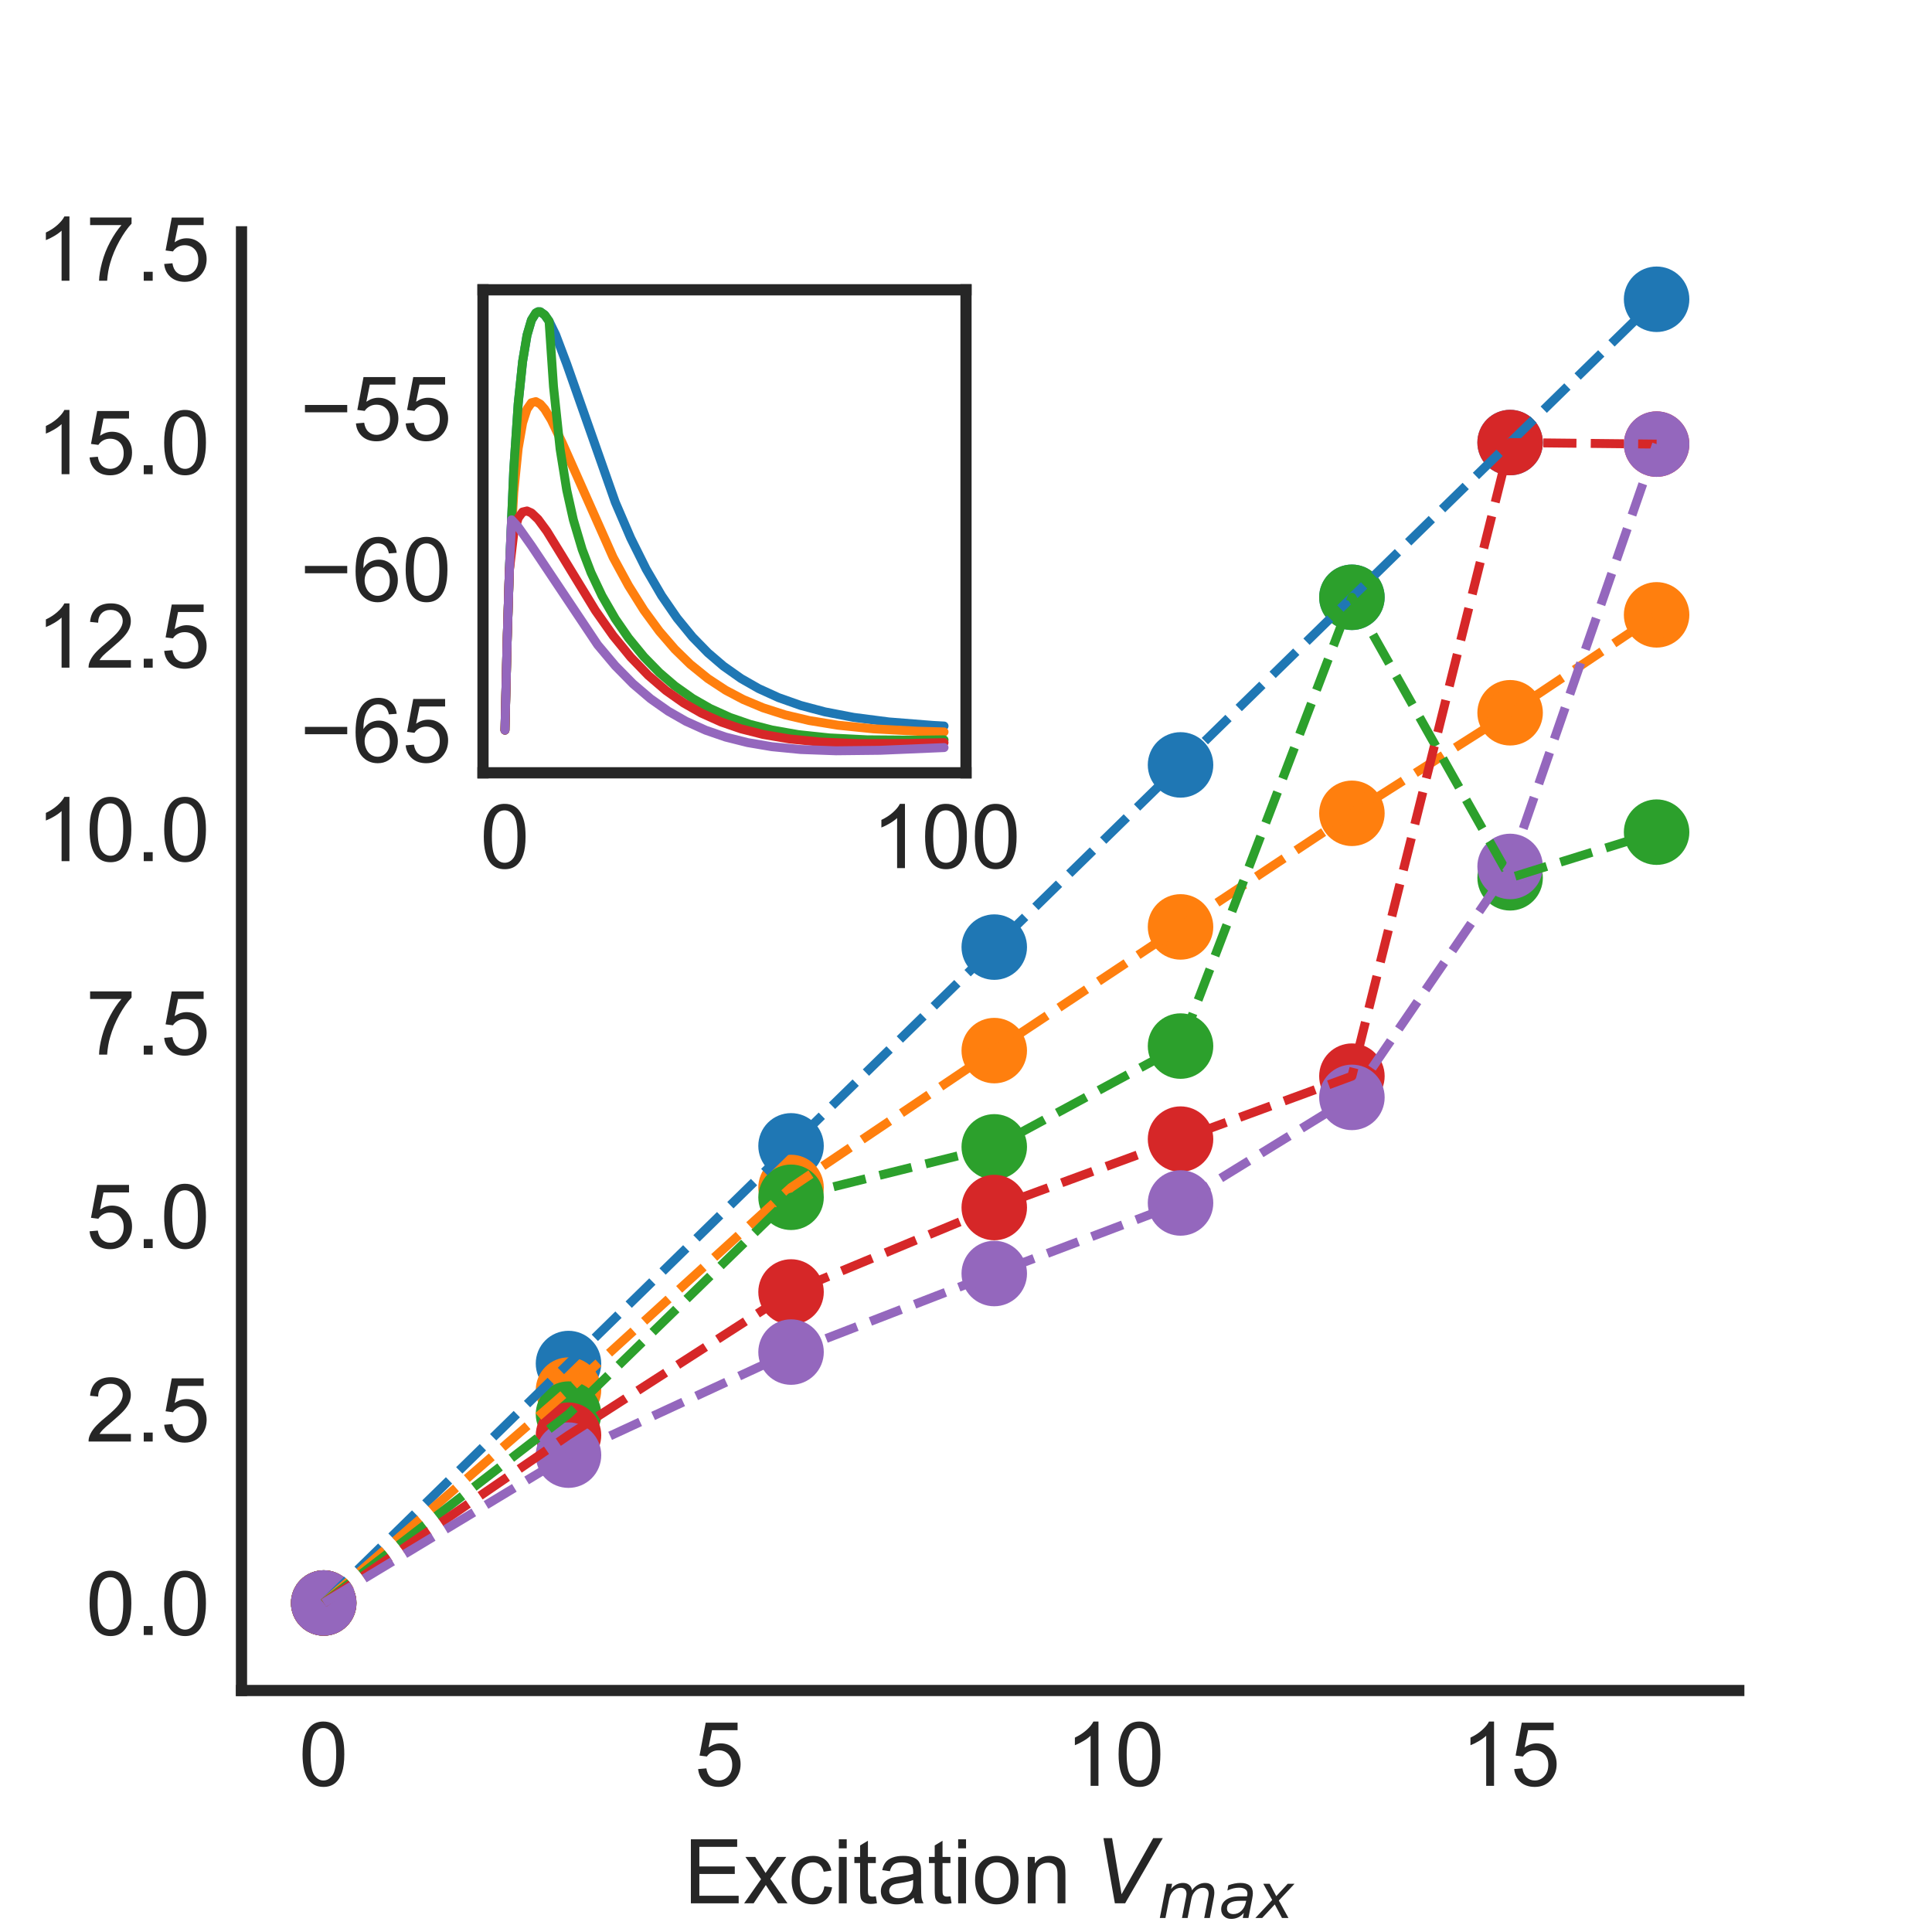 <?xml version="1.0" encoding="utf-8" standalone="no"?>
<!DOCTYPE svg PUBLIC "-//W3C//DTD SVG 1.1//EN"
  "http://www.w3.org/Graphics/SVG/1.1/DTD/svg11.dtd">
<!-- Created with matplotlib (http://matplotlib.org/) -->
<svg height="216pt" version="1.1" viewBox="0 0 216 216" width="216pt" xmlns="http://www.w3.org/2000/svg" xmlns:xlink="http://www.w3.org/1999/xlink">
 <defs>
  <style type="text/css">
*{stroke-linecap:butt;stroke-linejoin:round;}
  </style>
 </defs>
 <g id="figure_1">
  <g id="patch_1">
   <path d="M 0 216 
L 216 216 
L 216 0 
L 0 0 
z
" style="fill:none;opacity:0;"/>
  </g>
  <g id="axes_1">
   <g id="patch_2">
    <path d="M 27 189 
L 194.4 189 
L 194.4 25.92 
L 27 25.92 
z
" style="fill:none;"/>
   </g>
   <g id="PathCollection_1">
    <defs>
     <path d="M 0 3.162 
C 0.839 3.162 1.643 2.829 2.236 2.236 
C 2.829 1.643 3.162 0.839 3.162 0 
C 3.162 -0.839 2.829 -1.643 2.236 -2.236 
C 1.643 -2.829 0.839 -3.162 0 -3.162 
C -0.839 -3.162 -1.643 -2.829 -2.236 -2.236 
C -2.829 -1.643 -3.162 -0.839 -3.162 0 
C -3.162 0.839 -2.829 1.643 -2.236 2.236 
C -1.643 2.829 -0.839 3.162 0 3.162 
z
" id="m52404a0561" style="stroke:#1f77b4;"/>
    </defs>
    <g clip-path="url(#p32ac5da112)">
     <use style="fill:#1f77b4;stroke:#1f77b4;" x="36.19" xlink:href="#m52404a0561" y="179.216"/>
     <use style="fill:#1f77b4;stroke:#1f77b4;" x="63.559" xlink:href="#m52404a0561" y="152.446"/>
     <use style="fill:#1f77b4;stroke:#1f77b4;" x="88.44" xlink:href="#m52404a0561" y="128.109"/>
     <use style="fill:#1f77b4;stroke:#1f77b4;" x="111.159" xlink:href="#m52404a0561" y="105.888"/>
     <use style="fill:#1f77b4;stroke:#1f77b4;" x="131.985" xlink:href="#m52404a0561" y="85.518"/>
     <use style="fill:#1f77b4;stroke:#1f77b4;" x="151.145" xlink:href="#m52404a0561" y="66.777"/>
     <use style="fill:#1f77b4;stroke:#1f77b4;" x="168.833" xlink:href="#m52404a0561" y="49.477"/>
     <use style="fill:#1f77b4;stroke:#1f77b4;" x="185.21" xlink:href="#m52404a0561" y="33.459"/>
    </g>
   </g>
   <g id="PathCollection_2">
    <defs>
     <path d="M 0 3.162 
C 0.839 3.162 1.643 2.829 2.236 2.236 
C 2.829 1.643 3.162 0.839 3.162 0 
C 3.162 -0.839 2.829 -1.643 2.236 -2.236 
C 1.643 -2.829 0.839 -3.162 0 -3.162 
C -0.839 -3.162 -1.643 -2.829 -2.236 -2.236 
C -2.829 -1.643 -3.162 -0.839 -3.162 0 
C -3.162 0.839 -2.829 1.643 -2.236 2.236 
C -1.643 2.829 -0.839 3.162 0 3.162 
z
" id="mdf1a25d5d9" style="stroke:#ff7f0e;"/>
    </defs>
    <g clip-path="url(#p32ac5da112)">
     <use style="fill:#ff7f0e;stroke:#ff7f0e;" x="36.19" xlink:href="#mdf1a25d5d9" y="179.216"/>
     <use style="fill:#ff7f0e;stroke:#ff7f0e;" x="63.559" xlink:href="#mdf1a25d5d9" y="155.417"/>
     <use style="fill:#ff7f0e;stroke:#ff7f0e;" x="88.44" xlink:href="#mdf1a25d5d9" y="132.764"/>
     <use style="fill:#ff7f0e;stroke:#ff7f0e;" x="111.159" xlink:href="#mdf1a25d5d9" y="117.459"/>
     <use style="fill:#ff7f0e;stroke:#ff7f0e;" x="131.985" xlink:href="#mdf1a25d5d9" y="103.63"/>
     <use style="fill:#ff7f0e;stroke:#ff7f0e;" x="151.145" xlink:href="#mdf1a25d5d9" y="90.93"/>
     <use style="fill:#ff7f0e;stroke:#ff7f0e;" x="168.833" xlink:href="#mdf1a25d5d9" y="79.687"/>
     <use style="fill:#ff7f0e;stroke:#ff7f0e;" x="185.21" xlink:href="#mdf1a25d5d9" y="68.741"/>
    </g>
   </g>
   <g id="PathCollection_3">
    <defs>
     <path d="M 0 3.162 
C 0.839 3.162 1.643 2.829 2.236 2.236 
C 2.829 1.643 3.162 0.839 3.162 0 
C 3.162 -0.839 2.829 -1.643 2.236 -2.236 
C 1.643 -2.829 0.839 -3.162 0 -3.162 
C -0.839 -3.162 -1.643 -2.829 -2.236 -2.236 
C -2.829 -1.643 -3.162 -0.839 -3.162 0 
C -3.162 0.839 -2.829 1.643 -2.236 2.236 
C -1.643 2.829 -0.839 3.162 0 3.162 
z
" id="m31ec9fe9e3" style="stroke:#2ca02c;"/>
    </defs>
    <g clip-path="url(#p32ac5da112)">
     <use style="fill:#2ca02c;stroke:#2ca02c;" x="36.19" xlink:href="#m31ec9fe9e3" y="179.216"/>
     <use style="fill:#2ca02c;stroke:#2ca02c;" x="63.559" xlink:href="#m31ec9fe9e3" y="158.1"/>
     <use style="fill:#2ca02c;stroke:#2ca02c;" x="88.44" xlink:href="#m31ec9fe9e3" y="133.858"/>
     <use style="fill:#2ca02c;stroke:#2ca02c;" x="111.159" xlink:href="#m31ec9fe9e3" y="128.221"/>
     <use style="fill:#2ca02c;stroke:#2ca02c;" x="131.985" xlink:href="#m31ec9fe9e3" y="116.953"/>
     <use style="fill:#2ca02c;stroke:#2ca02c;" x="151.145" xlink:href="#m31ec9fe9e3" y="66.777"/>
     <use style="fill:#2ca02c;stroke:#2ca02c;" x="168.833" xlink:href="#m31ec9fe9e3" y="98.14"/>
     <use style="fill:#2ca02c;stroke:#2ca02c;" x="185.21" xlink:href="#m31ec9fe9e3" y="93.036"/>
    </g>
   </g>
   <g id="PathCollection_4">
    <defs>
     <path d="M 0 3.162 
C 0.839 3.162 1.643 2.829 2.236 2.236 
C 2.829 1.643 3.162 0.839 3.162 0 
C 3.162 -0.839 2.829 -1.643 2.236 -2.236 
C 1.643 -2.829 0.839 -3.162 0 -3.162 
C -0.839 -3.162 -1.643 -2.829 -2.236 -2.236 
C -2.829 -1.643 -3.162 -0.839 -3.162 0 
C -3.162 0.839 -2.829 1.643 -2.236 2.236 
C -1.643 2.829 -0.839 3.162 0 3.162 
z
" id="m1e208e2be2" style="stroke:#d62728;"/>
    </defs>
    <g clip-path="url(#p32ac5da112)">
     <use style="fill:#d62728;stroke:#d62728;" x="36.19" xlink:href="#m1e208e2be2" y="179.216"/>
     <use style="fill:#d62728;stroke:#d62728;" x="63.559" xlink:href="#m1e208e2be2" y="160.456"/>
     <use style="fill:#d62728;stroke:#d62728;" x="88.44" xlink:href="#m1e208e2be2" y="144.445"/>
     <use style="fill:#d62728;stroke:#d62728;" x="111.159" xlink:href="#m1e208e2be2" y="135.005"/>
     <use style="fill:#d62728;stroke:#d62728;" x="131.985" xlink:href="#m1e208e2be2" y="127.356"/>
     <use style="fill:#d62728;stroke:#d62728;" x="151.145" xlink:href="#m1e208e2be2" y="120.317"/>
     <use style="fill:#d62728;stroke:#d62728;" x="168.833" xlink:href="#m1e208e2be2" y="49.477"/>
     <use style="fill:#d62728;stroke:#d62728;" x="185.21" xlink:href="#m1e208e2be2" y="49.652"/>
    </g>
   </g>
   <g id="PathCollection_5">
    <defs>
     <path d="M 0 3.162 
C 0.839 3.162 1.643 2.829 2.236 2.236 
C 2.829 1.643 3.162 0.839 3.162 0 
C 3.162 -0.839 2.829 -1.643 2.236 -2.236 
C 1.643 -2.829 0.839 -3.162 0 -3.162 
C -0.839 -3.162 -1.643 -2.829 -2.236 -2.236 
C -2.829 -1.643 -3.162 -0.839 -3.162 0 
C -3.162 0.839 -2.829 1.643 -2.236 2.236 
C -1.643 2.829 -0.839 3.162 0 3.162 
z
" id="ma4bab8cc58" style="stroke:#9467bd;"/>
    </defs>
    <g clip-path="url(#p32ac5da112)">
     <use style="fill:#9467bd;stroke:#9467bd;" x="36.19" xlink:href="#ma4bab8cc58" y="179.216"/>
     <use style="fill:#9467bd;stroke:#9467bd;" x="63.559" xlink:href="#ma4bab8cc58" y="162.687"/>
     <use style="fill:#9467bd;stroke:#9467bd;" x="88.44" xlink:href="#ma4bab8cc58" y="151.164"/>
     <use style="fill:#9467bd;stroke:#9467bd;" x="111.159" xlink:href="#ma4bab8cc58" y="142.381"/>
     <use style="fill:#9467bd;stroke:#9467bd;" x="131.985" xlink:href="#ma4bab8cc58" y="134.492"/>
     <use style="fill:#9467bd;stroke:#9467bd;" x="151.145" xlink:href="#ma4bab8cc58" y="122.689"/>
     <use style="fill:#9467bd;stroke:#9467bd;" x="168.833" xlink:href="#ma4bab8cc58" y="96.87"/>
     <use style="fill:#9467bd;stroke:#9467bd;" x="185.21" xlink:href="#ma4bab8cc58" y="49.652"/>
    </g>
   </g>
   <g id="line2d_1">
    <path clip-path="url(#p32ac5da112)" d="M 36.19 179.216 
L 63.559 152.446 
L 88.44 128.109 
L 111.159 105.888 
L 131.985 85.518 
L 151.145 66.777 
L 168.833 49.477 
L 185.21 33.459 
" style="fill:none;stroke:#1f77b4;stroke-dasharray:3.7,1.6;stroke-dashoffset:0;"/>
   </g>
   <g id="line2d_2">
    <path clip-path="url(#p32ac5da112)" d="M 36.19 179.216 
L 63.559 155.417 
L 88.44 132.764 
L 111.159 117.459 
L 131.985 103.63 
L 151.145 90.93 
L 168.833 79.687 
L 185.21 68.741 
" style="fill:none;stroke:#ff7f0e;stroke-dasharray:3.7,1.6;stroke-dashoffset:0;"/>
   </g>
   <g id="line2d_3">
    <path clip-path="url(#p32ac5da112)" d="M 36.19 179.216 
L 63.559 158.1 
L 88.44 133.858 
L 111.159 128.221 
L 131.985 116.953 
L 151.145 66.777 
L 168.833 98.14 
L 185.21 93.036 
" style="fill:none;stroke:#2ca02c;stroke-dasharray:3.7,1.6;stroke-dashoffset:0;"/>
   </g>
   <g id="line2d_4">
    <path clip-path="url(#p32ac5da112)" d="M 36.19 179.216 
L 63.559 160.456 
L 88.44 144.445 
L 111.159 135.005 
L 131.985 127.356 
L 151.145 120.317 
L 168.833 49.477 
L 185.21 49.652 
" style="fill:none;stroke:#d62728;stroke-dasharray:3.7,1.6;stroke-dashoffset:0;"/>
   </g>
   <g id="line2d_5">
    <path clip-path="url(#p32ac5da112)" d="M 36.19 179.216 
L 63.559 162.687 
L 88.44 151.164 
L 111.159 142.381 
L 131.985 134.492 
L 151.145 122.689 
L 168.833 96.87 
L 185.21 49.652 
" style="fill:none;stroke:#9467bd;stroke-dasharray:3.7,1.6;stroke-dashoffset:0;"/>
   </g>
   <g id="patch_3">
    <path d="M 27 189 
L 27 25.92 
" style="fill:none;stroke:#262626;stroke-linecap:square;stroke-linejoin:miter;stroke-width:1.25;"/>
   </g>
   <g id="patch_4">
    <path d="M 27 189 
L 194.4 189 
" style="fill:none;stroke:#262626;stroke-linecap:square;stroke-linejoin:miter;stroke-width:1.25;"/>
   </g>
   <g id="matplotlib.axis_1">
    <g id="xtick_1">
     <g id="line2d_6"/>
     <g id="text_1">
      <!-- 0 -->
      <defs>
       <path d="M 4.156 35.297 
Q 4.156 48 6.766 55.734 
Q 9.375 63.484 14.516 67.672 
Q 19.672 71.875 27.484 71.875 
Q 33.25 71.875 37.594 69.547 
Q 41.938 67.234 44.766 62.859 
Q 47.609 58.5 49.219 52.219 
Q 50.828 45.953 50.828 35.297 
Q 50.828 22.703 48.234 14.969 
Q 45.656 7.234 40.5 3 
Q 35.359 -1.219 27.484 -1.219 
Q 17.141 -1.219 11.234 6.203 
Q 4.156 15.141 4.156 35.297 
z
M 13.188 35.297 
Q 13.188 17.672 17.312 11.828 
Q 21.438 6 27.484 6 
Q 33.547 6 37.672 11.859 
Q 41.797 17.719 41.797 35.297 
Q 41.797 52.984 37.672 58.781 
Q 33.547 64.594 27.391 64.594 
Q 21.344 64.594 17.719 59.469 
Q 13.188 52.938 13.188 35.297 
z
" id="ArialMT-30"/>
      </defs>
      <g style="fill:#262626;" transform="translate(33.41 199.658)scale(0.1 -0.1)">
       <use xlink:href="#ArialMT-30"/>
      </g>
     </g>
    </g>
    <g id="xtick_2">
     <g id="line2d_7"/>
     <g id="text_2">
      <!-- 5 -->
      <defs>
       <path d="M 4.156 18.75 
L 13.375 19.531 
Q 14.406 12.797 18.141 9.391 
Q 21.875 6 27.156 6 
Q 33.5 6 37.891 10.781 
Q 42.281 15.578 42.281 23.484 
Q 42.281 31 38.062 35.344 
Q 33.844 39.703 27 39.703 
Q 22.75 39.703 19.328 37.766 
Q 15.922 35.844 13.969 32.766 
L 5.719 33.844 
L 12.641 70.609 
L 48.25 70.609 
L 48.25 62.203 
L 19.672 62.203 
L 15.828 42.969 
Q 22.266 47.469 29.344 47.469 
Q 38.719 47.469 45.156 40.969 
Q 51.609 34.469 51.609 24.266 
Q 51.609 14.547 45.953 7.469 
Q 39.062 -1.219 27.156 -1.219 
Q 17.391 -1.219 11.203 4.25 
Q 5.031 9.719 4.156 18.75 
z
" id="ArialMT-35"/>
      </defs>
      <g style="fill:#262626;" transform="translate(77.637 199.658)scale(0.1 -0.1)">
       <use xlink:href="#ArialMT-35"/>
      </g>
     </g>
    </g>
    <g id="xtick_3">
     <g id="line2d_8"/>
     <g id="text_3">
      <!-- 10 -->
      <defs>
       <path d="M 37.25 0 
L 28.469 0 
L 28.469 56 
Q 25.297 52.984 20.141 49.953 
Q 14.984 46.922 10.891 45.406 
L 10.891 53.906 
Q 18.266 57.375 23.781 62.297 
Q 29.297 67.234 31.594 71.875 
L 37.25 71.875 
z
" id="ArialMT-31"/>
      </defs>
      <g style="fill:#262626;" transform="translate(119.084 199.658)scale(0.1 -0.1)">
       <use xlink:href="#ArialMT-31"/>
       <use x="55.615" xlink:href="#ArialMT-30"/>
      </g>
     </g>
    </g>
    <g id="xtick_4">
     <g id="line2d_9"/>
     <g id="text_4">
      <!-- 15 -->
      <g style="fill:#262626;" transform="translate(163.312 199.658)scale(0.1 -0.1)">
       <use xlink:href="#ArialMT-31"/>
       <use x="55.615" xlink:href="#ArialMT-35"/>
      </g>
     </g>
    </g>
    <g id="text_5">
     <!-- Excitation $V_{max}$ -->
     <defs>
      <path d="M 7.906 0 
L 7.906 71.578 
L 59.672 71.578 
L 59.672 63.141 
L 17.391 63.141 
L 17.391 41.219 
L 56.984 41.219 
L 56.984 32.812 
L 17.391 32.812 
L 17.391 8.453 
L 61.328 8.453 
L 61.328 0 
z
" id="ArialMT-45"/>
      <path d="M 0.734 0 
L 19.672 26.953 
L 2.156 51.859 
L 13.141 51.859 
L 21.094 39.703 
Q 23.344 36.234 24.703 33.891 
Q 26.859 37.109 28.656 39.594 
L 37.406 51.859 
L 47.906 51.859 
L 29.984 27.438 
L 49.266 0 
L 38.484 0 
L 27.828 16.109 
L 25 20.453 
L 11.375 0 
z
" id="ArialMT-78"/>
      <path d="M 40.438 19 
L 49.078 17.875 
Q 47.656 8.938 41.812 3.875 
Q 35.984 -1.172 27.484 -1.172 
Q 16.844 -1.172 10.375 5.781 
Q 3.906 12.75 3.906 25.734 
Q 3.906 34.125 6.688 40.422 
Q 9.469 46.734 15.156 49.875 
Q 20.844 53.031 27.547 53.031 
Q 35.984 53.031 41.359 48.75 
Q 46.734 44.484 48.25 36.625 
L 39.703 35.297 
Q 38.484 40.531 35.375 43.156 
Q 32.281 45.797 27.875 45.797 
Q 21.234 45.797 17.078 41.031 
Q 12.938 36.281 12.938 25.984 
Q 12.938 15.531 16.938 10.797 
Q 20.953 6.062 27.391 6.062 
Q 32.562 6.062 36.031 9.234 
Q 39.5 12.406 40.438 19 
z
" id="ArialMT-63"/>
      <path d="M 6.641 61.469 
L 6.641 71.578 
L 15.438 71.578 
L 15.438 61.469 
z
M 6.641 0 
L 6.641 51.859 
L 15.438 51.859 
L 15.438 0 
z
" id="ArialMT-69"/>
      <path d="M 25.781 7.859 
L 27.047 0.094 
Q 23.344 -0.688 20.406 -0.688 
Q 15.625 -0.688 12.984 0.828 
Q 10.359 2.344 9.281 4.812 
Q 8.203 7.281 8.203 15.188 
L 8.203 45.016 
L 1.766 45.016 
L 1.766 51.859 
L 8.203 51.859 
L 8.203 64.703 
L 16.938 69.969 
L 16.938 51.859 
L 25.781 51.859 
L 25.781 45.016 
L 16.938 45.016 
L 16.938 14.703 
Q 16.938 10.938 17.406 9.859 
Q 17.875 8.797 18.922 8.156 
Q 19.969 7.516 21.922 7.516 
Q 23.391 7.516 25.781 7.859 
z
" id="ArialMT-74"/>
      <path d="M 40.438 6.391 
Q 35.547 2.25 31.031 0.531 
Q 26.516 -1.172 21.344 -1.172 
Q 12.797 -1.172 8.203 3 
Q 3.609 7.172 3.609 13.672 
Q 3.609 17.484 5.344 20.625 
Q 7.078 23.781 9.891 25.688 
Q 12.703 27.594 16.219 28.562 
Q 18.797 29.25 24.031 29.891 
Q 34.672 31.156 39.703 32.906 
Q 39.75 34.719 39.75 35.203 
Q 39.75 40.578 37.25 42.781 
Q 33.891 45.75 27.25 45.75 
Q 21.047 45.75 18.094 43.578 
Q 15.141 41.406 13.719 35.891 
L 5.125 37.062 
Q 6.297 42.578 8.984 45.969 
Q 11.672 49.359 16.75 51.188 
Q 21.828 53.031 28.516 53.031 
Q 35.156 53.031 39.297 51.469 
Q 43.453 49.906 45.406 47.531 
Q 47.359 45.172 48.141 41.547 
Q 48.578 39.312 48.578 33.453 
L 48.578 21.734 
Q 48.578 9.469 49.141 6.219 
Q 49.703 2.984 51.375 0 
L 42.188 0 
Q 40.828 2.734 40.438 6.391 
z
M 39.703 26.031 
Q 34.906 24.078 25.344 22.703 
Q 19.922 21.922 17.672 20.938 
Q 15.438 19.969 14.203 18.094 
Q 12.984 16.219 12.984 13.922 
Q 12.984 10.406 15.641 8.062 
Q 18.312 5.719 23.438 5.719 
Q 28.516 5.719 32.469 7.938 
Q 36.422 10.156 38.281 14.016 
Q 39.703 17 39.703 22.797 
z
" id="ArialMT-61"/>
      <path d="M 3.328 25.922 
Q 3.328 40.328 11.328 47.266 
Q 18.016 53.031 27.641 53.031 
Q 38.328 53.031 45.109 46.016 
Q 51.906 39.016 51.906 26.656 
Q 51.906 16.656 48.906 10.906 
Q 45.906 5.172 40.156 2 
Q 34.422 -1.172 27.641 -1.172 
Q 16.75 -1.172 10.031 5.812 
Q 3.328 12.797 3.328 25.922 
z
M 12.359 25.922 
Q 12.359 15.969 16.703 11.016 
Q 21.047 6.062 27.641 6.062 
Q 34.188 6.062 38.531 11.031 
Q 42.875 16.016 42.875 26.219 
Q 42.875 35.844 38.5 40.797 
Q 34.125 45.75 27.641 45.75 
Q 21.047 45.75 16.703 40.812 
Q 12.359 35.891 12.359 25.922 
z
" id="ArialMT-6f"/>
      <path d="M 6.594 0 
L 6.594 51.859 
L 14.5 51.859 
L 14.5 44.484 
Q 20.219 53.031 31 53.031 
Q 35.688 53.031 39.625 51.344 
Q 43.562 49.656 45.516 46.922 
Q 47.469 44.188 48.25 40.438 
Q 48.734 37.984 48.734 31.891 
L 48.734 0 
L 39.938 0 
L 39.938 31.547 
Q 39.938 36.922 38.906 39.578 
Q 37.891 42.234 35.281 43.812 
Q 32.672 45.406 29.156 45.406 
Q 23.531 45.406 19.453 41.844 
Q 15.375 38.281 15.375 28.328 
L 15.375 0 
z
" id="ArialMT-6e"/>
      <path id="ArialMT-20"/>
      <path d="M 20.609 0 
L 7.812 72.906 
L 17.484 72.906 
L 28.078 10.203 
L 63.484 72.906 
L 74.219 72.906 
L 32.078 0 
z
" id="DejaVuSans-Oblique-56"/>
      <path d="M 89.797 33.016 
L 83.406 0 
L 74.422 0 
L 80.719 32.719 
Q 81.109 34.812 81.297 36.328 
Q 81.5 37.844 81.5 38.922 
Q 81.5 43.312 79.047 45.75 
Q 76.609 48.188 72.219 48.188 
Q 65.672 48.188 60.547 43.281 
Q 55.422 38.375 53.906 30.516 
L 47.906 0 
L 38.922 0 
L 45.312 32.719 
Q 45.703 34.516 45.891 36.047 
Q 46.094 37.594 46.094 38.812 
Q 46.094 43.266 43.656 45.719 
Q 41.219 48.188 36.922 48.188 
Q 30.281 48.188 25.141 43.281 
Q 20.016 38.375 18.5 30.516 
L 12.5 0 
L 3.516 0 
L 14.203 54.688 
L 23.188 54.688 
L 21.484 46.188 
Q 25.141 50.984 30.047 53.484 
Q 34.969 56 40.578 56 
Q 46.531 56 50.359 52.875 
Q 54.203 49.75 54.984 44.188 
Q 59.078 49.953 64.469 52.969 
Q 69.875 56 75.875 56 
Q 82.906 56 86.734 51.953 
Q 90.578 47.906 90.578 40.484 
Q 90.578 38.875 90.375 36.938 
Q 90.188 35.016 89.797 33.016 
z
" id="DejaVuSans-Oblique-6d"/>
      <path d="M 53.719 31.203 
L 47.609 0 
L 38.625 0 
L 40.281 8.297 
Q 36.328 3.422 31.266 1 
Q 26.219 -1.422 20.016 -1.422 
Q 13.031 -1.422 8.562 2.844 
Q 4.109 7.125 4.109 13.812 
Q 4.109 23.391 11.75 28.953 
Q 19.391 34.516 32.812 34.516 
L 45.312 34.516 
L 45.797 36.922 
Q 45.906 37.312 45.953 37.766 
Q 46 38.234 46 39.203 
Q 46 43.562 42.453 45.969 
Q 38.922 48.391 32.516 48.391 
Q 28.125 48.391 23.5 47.266 
Q 18.891 46.141 14.016 43.891 
L 15.578 52.203 
Q 20.656 54.109 25.516 55.047 
Q 30.375 56 34.906 56 
Q 44.578 56 49.625 51.797 
Q 54.688 47.609 54.688 39.594 
Q 54.688 37.984 54.438 35.812 
Q 54.203 33.641 53.719 31.203 
z
M 44 27.484 
L 35.016 27.484 
Q 23.969 27.484 18.672 24.531 
Q 13.375 21.578 13.375 15.375 
Q 13.375 11.078 16.078 8.641 
Q 18.797 6.203 23.578 6.203 
Q 30.906 6.203 36.375 11.453 
Q 41.844 16.703 43.609 25.484 
z
" id="DejaVuSans-Oblique-61"/>
      <path d="M 60.016 54.688 
L 34.906 27.875 
L 50.297 0 
L 39.984 0 
L 28.422 21.688 
L 8.297 0 
L -2.594 0 
L 24.312 28.812 
L 10.016 54.688 
L 20.312 54.688 
L 30.812 34.906 
L 49.125 54.688 
z
" id="DejaVuSans-Oblique-78"/>
     </defs>
     <g style="fill:#262626;" transform="translate(76.45 212.803)scale(0.1 -0.1)">
      <use transform="translate(0 0.094)" xlink:href="#ArialMT-45"/>
      <use transform="translate(66.699 0.094)" xlink:href="#ArialMT-78"/>
      <use transform="translate(116.699 0.094)" xlink:href="#ArialMT-63"/>
      <use transform="translate(166.699 0.094)" xlink:href="#ArialMT-69"/>
      <use transform="translate(188.916 0.094)" xlink:href="#ArialMT-74"/>
      <use transform="translate(216.699 0.094)" xlink:href="#ArialMT-61"/>
      <use transform="translate(272.314 0.094)" xlink:href="#ArialMT-74"/>
      <use transform="translate(300.098 0.094)" xlink:href="#ArialMT-69"/>
      <use transform="translate(322.314 0.094)" xlink:href="#ArialMT-6f"/>
      <use transform="translate(377.93 0.094)" xlink:href="#ArialMT-6e"/>
      <use transform="translate(433.545 0.094)" xlink:href="#ArialMT-20"/>
      <use transform="translate(461.328 0.094)" xlink:href="#DejaVuSans-Oblique-56"/>
      <use transform="translate(529.736 -16.312)scale(0.7)" xlink:href="#DejaVuSans-Oblique-6d"/>
      <use transform="translate(597.925 -16.312)scale(0.7)" xlink:href="#DejaVuSans-Oblique-61"/>
      <use transform="translate(640.82 -16.312)scale(0.7)" xlink:href="#DejaVuSans-Oblique-78"/>
     </g>
    </g>
   </g>
   <g id="matplotlib.axis_2">
    <g id="ytick_1">
     <g id="line2d_10"/>
     <g id="text_6">
      <!-- 0.0 -->
      <defs>
       <path d="M 9.078 0 
L 9.078 10.016 
L 19.094 10.016 
L 19.094 0 
z
" id="ArialMT-2e"/>
      </defs>
      <g style="fill:#262626;" transform="translate(9.6 182.794)scale(0.1 -0.1)">
       <use xlink:href="#ArialMT-30"/>
       <use x="55.615" xlink:href="#ArialMT-2e"/>
       <use x="83.398" xlink:href="#ArialMT-30"/>
      </g>
     </g>
    </g>
    <g id="ytick_2">
     <g id="line2d_11"/>
     <g id="text_7">
      <!-- 2.5 -->
      <defs>
       <path d="M 50.344 8.453 
L 50.344 0 
L 3.031 0 
Q 2.938 3.172 4.047 6.109 
Q 5.859 10.938 9.828 15.625 
Q 13.812 20.312 21.344 26.469 
Q 33.016 36.031 37.109 41.625 
Q 41.219 47.219 41.219 52.203 
Q 41.219 57.422 37.469 61 
Q 33.734 64.594 27.734 64.594 
Q 21.391 64.594 17.578 60.781 
Q 13.766 56.984 13.719 50.25 
L 4.688 51.172 
Q 5.609 61.281 11.656 66.578 
Q 17.719 71.875 27.938 71.875 
Q 38.234 71.875 44.234 66.156 
Q 50.25 60.453 50.25 52 
Q 50.25 47.703 48.484 43.547 
Q 46.734 39.406 42.656 34.812 
Q 38.578 30.219 29.109 22.219 
Q 21.188 15.578 18.938 13.203 
Q 16.703 10.844 15.234 8.453 
z
" id="ArialMT-32"/>
      </defs>
      <g style="fill:#262626;" transform="translate(9.6 161.165)scale(0.1 -0.1)">
       <use xlink:href="#ArialMT-32"/>
       <use x="55.615" xlink:href="#ArialMT-2e"/>
       <use x="83.398" xlink:href="#ArialMT-35"/>
      </g>
     </g>
    </g>
    <g id="ytick_3">
     <g id="line2d_12"/>
     <g id="text_8">
      <!-- 5.0 -->
      <g style="fill:#262626;" transform="translate(9.6 139.535)scale(0.1 -0.1)">
       <use xlink:href="#ArialMT-35"/>
       <use x="55.615" xlink:href="#ArialMT-2e"/>
       <use x="83.398" xlink:href="#ArialMT-30"/>
      </g>
     </g>
    </g>
    <g id="ytick_4">
     <g id="line2d_13"/>
     <g id="text_9">
      <!-- 7.5 -->
      <defs>
       <path d="M 4.734 62.203 
L 4.734 70.656 
L 51.078 70.656 
L 51.078 63.812 
Q 44.234 56.547 37.516 44.484 
Q 30.812 32.422 27.156 19.672 
Q 24.516 10.688 23.781 0 
L 14.75 0 
Q 14.891 8.453 18.062 20.406 
Q 21.234 32.375 27.172 43.484 
Q 33.109 54.594 39.797 62.203 
z
" id="ArialMT-37"/>
      </defs>
      <g style="fill:#262626;" transform="translate(9.6 117.906)scale(0.1 -0.1)">
       <use xlink:href="#ArialMT-37"/>
       <use x="55.615" xlink:href="#ArialMT-2e"/>
       <use x="83.398" xlink:href="#ArialMT-35"/>
      </g>
     </g>
    </g>
    <g id="ytick_5">
     <g id="line2d_14"/>
     <g id="text_10">
      <!-- 10.0 -->
      <g style="fill:#262626;" transform="translate(4.039 96.276)scale(0.1 -0.1)">
       <use xlink:href="#ArialMT-31"/>
       <use x="55.615" xlink:href="#ArialMT-30"/>
       <use x="111.23" xlink:href="#ArialMT-2e"/>
       <use x="139.014" xlink:href="#ArialMT-30"/>
      </g>
     </g>
    </g>
    <g id="ytick_6">
     <g id="line2d_15"/>
     <g id="text_11">
      <!-- 12.5 -->
      <g style="fill:#262626;" transform="translate(4.039 74.646)scale(0.1 -0.1)">
       <use xlink:href="#ArialMT-31"/>
       <use x="55.615" xlink:href="#ArialMT-32"/>
       <use x="111.23" xlink:href="#ArialMT-2e"/>
       <use x="139.014" xlink:href="#ArialMT-35"/>
      </g>
     </g>
    </g>
    <g id="ytick_7">
     <g id="line2d_16"/>
     <g id="text_12">
      <!-- 15.0 -->
      <g style="fill:#262626;" transform="translate(4.039 53.017)scale(0.1 -0.1)">
       <use xlink:href="#ArialMT-31"/>
       <use x="55.615" xlink:href="#ArialMT-35"/>
       <use x="111.23" xlink:href="#ArialMT-2e"/>
       <use x="139.014" xlink:href="#ArialMT-30"/>
      </g>
     </g>
    </g>
    <g id="ytick_8">
     <g id="line2d_17"/>
     <g id="text_13">
      <!-- 17.5 -->
      <g style="fill:#262626;" transform="translate(4.039 31.387)scale(0.1 -0.1)">
       <use xlink:href="#ArialMT-31"/>
       <use x="55.615" xlink:href="#ArialMT-37"/>
       <use x="111.23" xlink:href="#ArialMT-2e"/>
       <use x="139.014" xlink:href="#ArialMT-35"/>
      </g>
     </g>
    </g>
    <g id="text_14">
     <!-- Control  $V_{max}$ -->
     <defs>
      <path d="M 58.797 25.094 
L 68.266 22.703 
Q 65.281 11.031 57.547 4.906 
Q 49.812 -1.219 38.625 -1.219 
Q 27.047 -1.219 19.797 3.484 
Q 12.547 8.203 8.766 17.141 
Q 4.984 26.078 4.984 36.328 
Q 4.984 47.516 9.25 55.828 
Q 13.531 64.156 21.406 68.469 
Q 29.297 72.797 38.766 72.797 
Q 49.516 72.797 56.828 67.328 
Q 64.156 61.859 67.047 51.953 
L 57.719 49.75 
Q 55.219 57.562 50.484 61.125 
Q 45.75 64.703 38.578 64.703 
Q 30.328 64.703 24.781 60.734 
Q 19.234 56.781 16.984 50.109 
Q 14.75 43.453 14.75 36.375 
Q 14.75 27.25 17.406 20.438 
Q 20.062 13.625 25.672 10.25 
Q 31.297 6.891 37.844 6.891 
Q 45.797 6.891 51.312 11.469 
Q 56.844 16.062 58.797 25.094 
z
" id="ArialMT-43"/>
      <path d="M 6.5 0 
L 6.5 51.859 
L 14.406 51.859 
L 14.406 44 
Q 17.438 49.516 20 51.266 
Q 22.562 53.031 25.641 53.031 
Q 30.078 53.031 34.672 50.203 
L 31.641 42.047 
Q 28.422 43.953 25.203 43.953 
Q 22.312 43.953 20.016 42.219 
Q 17.719 40.484 16.75 37.406 
Q 15.281 32.719 15.281 27.156 
L 15.281 0 
z
" id="ArialMT-72"/>
      <path d="M 6.391 0 
L 6.391 71.578 
L 15.188 71.578 
L 15.188 0 
z
" id="ArialMT-6c"/>
     </defs>
     <g style="fill:#262626;" transform="translate(-1.948 137.56)rotate(-90)scale(0.1 -0.1)">
      <use transform="translate(0 0.094)" xlink:href="#ArialMT-43"/>
      <use transform="translate(72.217 0.094)" xlink:href="#ArialMT-6f"/>
      <use transform="translate(127.832 0.094)" xlink:href="#ArialMT-6e"/>
      <use transform="translate(183.447 0.094)" xlink:href="#ArialMT-74"/>
      <use transform="translate(211.23 0.094)" xlink:href="#ArialMT-72"/>
      <use transform="translate(244.531 0.094)" xlink:href="#ArialMT-6f"/>
      <use transform="translate(300.146 0.094)" xlink:href="#ArialMT-6c"/>
      <use transform="translate(322.363 0.094)" xlink:href="#ArialMT-20"/>
      <use transform="translate(350.146 0.094)" xlink:href="#ArialMT-20"/>
      <use transform="translate(377.93 0.094)" xlink:href="#DejaVuSans-Oblique-56"/>
      <use transform="translate(446.338 -16.312)scale(0.7)" xlink:href="#DejaVuSans-Oblique-6d"/>
      <use transform="translate(514.526 -16.312)scale(0.7)" xlink:href="#DejaVuSans-Oblique-61"/>
      <use transform="translate(557.422 -16.312)scale(0.7)" xlink:href="#DejaVuSans-Oblique-78"/>
     </g>
    </g>
   </g>
  </g>
  <g id="axes_2">
   <g id="patch_5">
    <path d="M 54 86.4 
L 108 86.4 
L 108 32.4 
L 54 32.4 
z
" style="fill:none;"/>
   </g>
   <g id="line2d_18">
    <path clip-path="url(#p1390ad43af)" d="M 56.455 81.628 
L 56.701 71.659 
L 56.948 63.784 
L 57.441 52.464 
L 57.935 45.138 
L 58.428 40.417 
L 58.921 37.474 
L 59.415 35.783 
L 59.908 34.991 
L 60.155 34.855 
L 60.402 34.858 
L 60.895 35.207 
L 61.388 35.912 
L 62.128 37.436 
L 63.362 40.702 
L 68.789 56.149 
L 70.516 60.165 
L 72.243 63.634 
L 73.969 66.596 
L 75.696 69.104 
L 77.423 71.216 
L 79.15 72.987 
L 80.877 74.467 
L 82.85 75.859 
L 84.824 76.985 
L 87.044 77.996 
L 89.511 78.867 
L 92.224 79.587 
L 95.431 80.202 
L 99.378 80.712 
L 104.312 81.102 
L 105.545 81.17 
L 105.545 81.17 
" style="fill:none;stroke:#1f77b4;stroke-linecap:round;"/>
   </g>
   <g id="line2d_19">
    <path clip-path="url(#p1390ad43af)" d="M 56.455 81.628 
L 56.701 71.659 
L 56.948 63.784 
L 57.441 55.031 
L 57.935 50.119 
L 58.428 47.286 
L 58.921 45.738 
L 59.415 45.032 
L 59.908 44.902 
L 60.402 45.176 
L 60.895 45.737 
L 61.635 46.948 
L 62.868 49.531 
L 68.542 62.3 
L 70.269 65.475 
L 71.996 68.227 
L 73.723 70.584 
L 75.45 72.585 
L 77.176 74.271 
L 79.15 75.867 
L 81.123 77.162 
L 83.097 78.206 
L 85.317 79.136 
L 87.784 79.925 
L 90.497 80.562 
L 93.704 81.083 
L 97.651 81.485 
L 102.585 81.751 
L 105.545 81.832 
L 105.545 81.832 
" style="fill:none;stroke:#ff7f0e;stroke-linecap:round;"/>
   </g>
   <g id="line2d_20">
    <path clip-path="url(#p1390ad43af)" d="M 56.455 81.628 
L 56.701 71.659 
L 56.948 63.784 
L 57.441 52.464 
L 57.935 45.138 
L 58.428 40.417 
L 58.921 37.474 
L 59.415 35.783 
L 59.908 34.991 
L 60.155 34.855 
L 60.402 34.858 
L 60.895 35.207 
L 61.388 35.912 
L 61.882 43.216 
L 62.622 50.211 
L 63.362 54.798 
L 64.102 58.116 
L 65.089 61.436 
L 66.075 64.016 
L 67.309 66.624 
L 68.789 69.186 
L 70.269 71.329 
L 71.996 73.437 
L 73.723 75.205 
L 75.45 76.688 
L 77.423 78.085 
L 79.397 79.214 
L 81.617 80.215 
L 83.837 80.982 
L 86.304 81.614 
L 89.264 82.134 
L 92.718 82.5 
L 96.911 82.71 
L 102.585 82.752 
L 105.545 82.713 
L 105.545 82.713 
" style="fill:none;stroke:#2ca02c;stroke-linecap:round;"/>
   </g>
   <g id="line2d_21">
    <path clip-path="url(#p1390ad43af)" d="M 56.455 81.628 
L 56.701 71.659 
L 56.948 63.784 
L 57.441 59.619 
L 57.935 57.914 
L 58.428 57.242 
L 58.921 57.127 
L 59.415 57.345 
L 60.155 58.05 
L 61.142 59.39 
L 62.868 62.198 
L 66.569 68.26 
L 68.542 71.061 
L 70.516 73.475 
L 72.489 75.514 
L 74.463 77.208 
L 76.436 78.598 
L 78.41 79.724 
L 80.63 80.723 
L 82.85 81.486 
L 85.317 82.111 
L 88.277 82.617 
L 91.731 82.961 
L 95.925 83.135 
L 101.598 83.121 
L 105.545 83.023 
L 105.545 83.023 
" style="fill:none;stroke:#d62728;stroke-linecap:round;"/>
   </g>
   <g id="line2d_22">
    <path clip-path="url(#p1390ad43af)" d="M 56.455 81.628 
L 56.701 71.659 
L 56.948 63.784 
L 57.195 58.114 
L 57.935 58.919 
L 59.415 61.011 
L 66.815 72.087 
L 68.789 74.435 
L 70.762 76.441 
L 72.736 78.122 
L 74.709 79.51 
L 76.683 80.638 
L 78.903 81.641 
L 81.123 82.405 
L 83.59 83.024 
L 86.304 83.483 
L 89.511 83.796 
L 93.458 83.94 
L 98.392 83.885 
L 105.545 83.581 
L 105.545 83.581 
" style="fill:none;stroke:#9467bd;stroke-linecap:round;"/>
   </g>
   <g id="patch_6">
    <path d="M 54 86.4 
L 54 32.4 
" style="fill:none;stroke:#262626;stroke-linecap:square;stroke-linejoin:miter;stroke-width:1.25;"/>
   </g>
   <g id="patch_7">
    <path d="M 108 86.4 
L 108 32.4 
" style="fill:none;stroke:#262626;stroke-linecap:square;stroke-linejoin:miter;stroke-width:1.25;"/>
   </g>
   <g id="patch_8">
    <path d="M 54 86.4 
L 108 86.4 
" style="fill:none;stroke:#262626;stroke-linecap:square;stroke-linejoin:miter;stroke-width:1.25;"/>
   </g>
   <g id="patch_9">
    <path d="M 54 32.4 
L 108 32.4 
" style="fill:none;stroke:#262626;stroke-linecap:square;stroke-linejoin:miter;stroke-width:1.25;"/>
   </g>
   <g id="matplotlib.axis_3">
    <g id="xtick_5">
     <g id="line2d_23"/>
     <g id="text_15">
      <!-- 0 -->
      <g style="fill:#262626;" transform="translate(53.674 97.058)scale(0.1 -0.1)">
       <use xlink:href="#ArialMT-30"/>
      </g>
     </g>
    </g>
    <g id="xtick_6">
     <g id="line2d_24"/>
     <g id="text_16">
      <!-- 100 -->
      <g style="fill:#262626;" transform="translate(97.451 97.058)scale(0.1 -0.1)">
       <use xlink:href="#ArialMT-31"/>
       <use x="55.615" xlink:href="#ArialMT-30"/>
       <use x="111.23" xlink:href="#ArialMT-30"/>
      </g>
     </g>
    </g>
   </g>
   <g id="matplotlib.axis_4">
    <g id="ytick_9">
     <g id="line2d_25"/>
     <g id="text_17">
      <!-- −65 -->
      <defs>
       <path d="M 52.828 31.203 
L 5.562 31.203 
L 5.562 39.406 
L 52.828 39.406 
z
" id="ArialMT-2212"/>
       <path d="M 49.75 54.047 
L 41.016 53.375 
Q 39.844 58.547 37.703 60.891 
Q 34.125 64.656 28.906 64.656 
Q 24.703 64.656 21.531 62.312 
Q 17.391 59.281 14.984 53.469 
Q 12.594 47.656 12.5 36.922 
Q 15.672 41.75 20.266 44.094 
Q 24.859 46.438 29.891 46.438 
Q 38.672 46.438 44.844 39.969 
Q 51.031 33.5 51.031 23.25 
Q 51.031 16.5 48.125 10.719 
Q 45.219 4.938 40.141 1.859 
Q 35.062 -1.219 28.609 -1.219 
Q 17.625 -1.219 10.688 6.859 
Q 3.766 14.938 3.766 33.5 
Q 3.766 54.25 11.422 63.672 
Q 18.109 71.875 29.438 71.875 
Q 37.891 71.875 43.281 67.141 
Q 48.688 62.406 49.75 54.047 
z
M 13.875 23.188 
Q 13.875 18.656 15.797 14.5 
Q 17.719 10.359 21.188 8.172 
Q 24.656 6 28.469 6 
Q 34.031 6 38.031 10.484 
Q 42.047 14.984 42.047 22.703 
Q 42.047 30.125 38.078 34.391 
Q 34.125 38.672 28.125 38.672 
Q 22.172 38.672 18.016 34.391 
Q 13.875 30.125 13.875 23.188 
z
" id="ArialMT-36"/>
      </defs>
      <g style="fill:#262626;" transform="translate(33.538 85.207)scale(0.1 -0.1)">
       <use xlink:href="#ArialMT-2212"/>
       <use x="58.398" xlink:href="#ArialMT-36"/>
       <use x="114.014" xlink:href="#ArialMT-35"/>
      </g>
     </g>
    </g>
    <g id="ytick_10">
     <g id="line2d_26"/>
     <g id="text_18">
      <!-- −60 -->
      <g style="fill:#262626;" transform="translate(33.538 67.212)scale(0.1 -0.1)">
       <use xlink:href="#ArialMT-2212"/>
       <use x="58.398" xlink:href="#ArialMT-36"/>
       <use x="114.014" xlink:href="#ArialMT-30"/>
      </g>
     </g>
    </g>
    <g id="ytick_11">
     <g id="line2d_27"/>
     <g id="text_19">
      <!-- −55 -->
      <g style="fill:#262626;" transform="translate(33.538 49.216)scale(0.1 -0.1)">
       <use xlink:href="#ArialMT-2212"/>
       <use x="58.398" xlink:href="#ArialMT-35"/>
       <use x="114.014" xlink:href="#ArialMT-35"/>
      </g>
     </g>
    </g>
   </g>
  </g>
 </g>
 <defs>
  <clipPath id="p32ac5da112">
   <rect height="163.08" width="167.4" x="27" y="25.92"/>
  </clipPath>
  <clipPath id="p1390ad43af">
   <rect height="54" width="54" x="54" y="32.4"/>
  </clipPath>
 </defs>
</svg>
